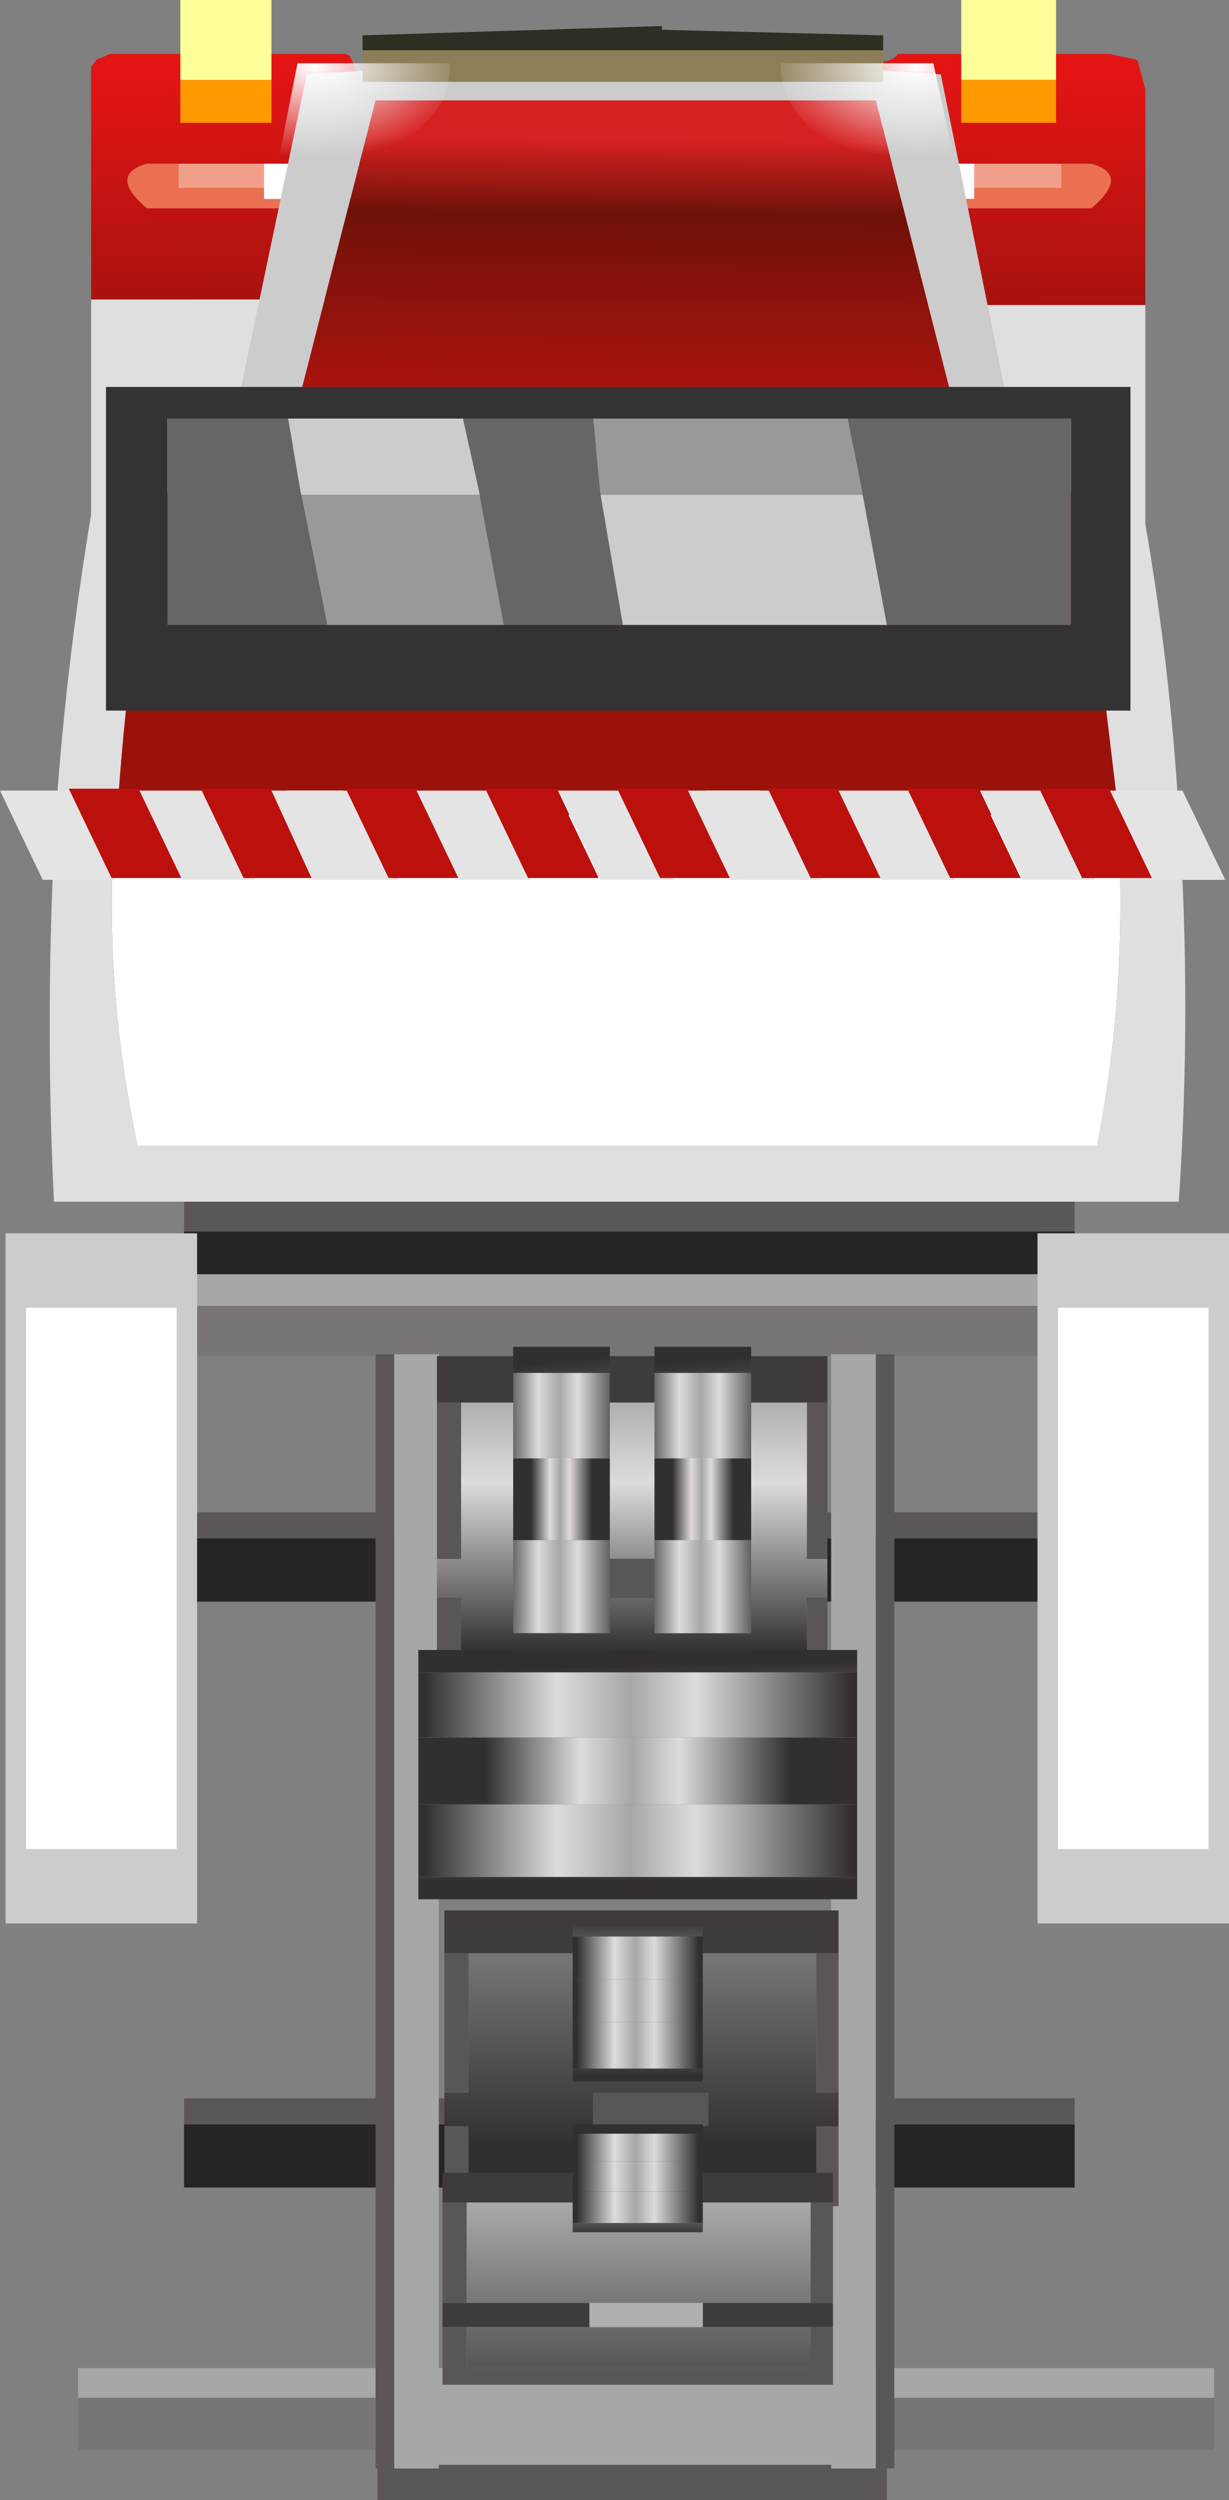 <?xml version="1.0" encoding="UTF-8" standalone="no"?>
<svg xmlns:xlink="http://www.w3.org/1999/xlink" height="67.2px" width="33.05px" xmlns="http://www.w3.org/2000/svg">
  <rect width="100%" height="100%" fill="#808080" stroke="none"/>
  <g transform="matrix(1, 0, 0, 1, 16.5, 33.6)">
    <path d="M-14.4 30.85 L16.15 30.85 16.15 32.25 -14.4 32.25 -14.4 30.85" fill="#797576" fill-rule="evenodd" stroke="none"/>
    <path d="M-14.4 30.85 L-14.4 30.05 16.15 30.05 16.15 30.85 -14.4 30.85" fill="#a7a7a7" fill-rule="evenodd" stroke="none"/>
    <path d="M-11.55 -0.5 L-11.55 -1.5 12.4 -1.5 12.4 -0.5 -11.55 -0.5" fill="#5b5758" fill-rule="evenodd" stroke="none"/>
    <path d="M12.4 -0.5 L12.4 1.95 -11.55 1.95 -11.55 -0.5 12.4 -0.5" fill="#262425" fill-rule="evenodd" stroke="none"/>
    <path d="M16.1 1.5 L-14.4 1.5 -14.4 0.65 16.1 0.65 16.1 1.5" fill="#a7a7a7" fill-rule="evenodd" stroke="none"/>
    <path d="M16.1 1.5 L16.1 2.85 -14.4 2.85 -14.4 1.5 16.1 1.5" fill="#797576" fill-rule="evenodd" stroke="none"/>
    <path d="M-11.55 7.75 L-11.55 7.05 12.4 7.05 12.4 7.75 -11.55 7.75" fill="#5b5758" fill-rule="evenodd" stroke="none"/>
    <path d="M12.4 7.75 L12.4 9.45 -11.55 9.45 -11.55 7.75 12.4 7.75" fill="#262425" fill-rule="evenodd" stroke="none"/>
    <path d="M12.4 23.5 L12.4 25.2 -11.55 25.2 -11.55 23.5 12.4 23.5" fill="#262425" fill-rule="evenodd" stroke="none"/>
    <path d="M-11.55 23.5 L-11.55 22.8 12.4 22.8 12.4 23.5 -11.55 23.5" fill="#5b5758" fill-rule="evenodd" stroke="none"/>
    <path d="M-6.35 32.65 L7.35 32.65 7.35 33.6 -6.35 33.6 -6.35 32.65" fill="#5b5758" fill-rule="evenodd" stroke="none"/>
    <path d="M-6.35 32.65 L-6.35 30.45 7.35 30.45 7.35 32.65 -6.35 32.65" fill="#a7a7a7" fill-rule="evenodd" stroke="none"/>
    <path d="M-5.9 32.75 L-5.9 2.8 -4.7 2.8 -4.7 32.75 -5.9 32.75" fill="#a7a7a7" fill-rule="evenodd" stroke="none"/>
    <path d="M-5.9 32.75 L-6.4 32.75 -6.4 2.8 -5.9 2.8 -5.9 32.75" fill="#5b5758" fill-rule="evenodd" stroke="none"/>
    <path d="M7.05 2.8 L7.55 2.8 7.55 32.75 7.05 32.75 7.05 2.8" fill="#5b5758" fill-rule="evenodd" stroke="none"/>
    <path d="M7.05 32.75 L5.85 32.75 5.85 2.8 7.05 2.8 7.05 32.75" fill="#a7a7a7" fill-rule="evenodd" stroke="none"/>
    <path d="M5.2 4.1 L5.75 4.1 5.75 8.3 5.2 8.3 5.2 4.1 M-4.75 4.1 L-4.1 4.1 -4.1 8.3 -4.75 8.3 -4.75 4.1 M2.25 9.35 L-0.8 9.35 -0.8 8.3 2.25 8.3 2.25 9.35 M5.75 9.35 L5.75 11.75 -4.75 11.75 -4.75 9.35 -4.1 9.35 -4.1 11.1 5.2 11.1 5.2 9.35 5.75 9.35" fill="#5a5657" fill-rule="evenodd" stroke="none"/>
    <path d="M5.75 4.1 L5.2 4.1 -4.1 4.1 -4.75 4.1 -4.75 2.85 5.75 2.85 5.75 4.1" fill="#3f3b3c" fill-rule="evenodd" stroke="none"/>
    <path d="M5.2 4.1 L5.2 8.3 5.75 8.3 5.75 9.35 5.2 9.35 5.2 11.1 -4.1 11.1 -4.1 9.35 -4.75 9.35 -4.75 8.3 -4.1 8.3 -4.1 4.1 5.2 4.1 M2.25 9.35 L2.25 8.3 -0.8 8.3 -0.8 9.35 2.25 9.35" fill="url(#gradient0)" fill-rule="evenodd" stroke="none"/>
    <path d="M6.05 23.55 L5.45 23.55 5.45 25.15 -3.9 25.15 -3.9 23.55 -4.55 23.55 -4.55 22.65 -3.9 22.65 -3.9 18.9 5.45 18.9 5.45 22.65 6.05 22.65 6.05 23.55 M2.55 23.55 L2.55 22.65 -0.55 22.65 -0.55 23.55 2.55 23.55" fill="url(#gradient1)" fill-rule="evenodd" stroke="none"/>
    <path d="M-4.55 23.55 L-3.9 23.55 -3.9 25.15 5.45 25.15 5.45 23.55 6.05 23.55 6.05 25.7 -4.55 25.7 -4.55 23.55 M6.05 22.65 L5.45 22.65 5.45 18.9 6.05 18.9 6.05 22.65 M-3.9 18.9 L-3.9 22.65 -4.55 22.65 -4.55 18.9 -3.9 18.9 M2.55 23.55 L-0.55 23.55 -0.55 22.65 2.55 22.65 2.55 23.55" fill="#5a5657" fill-rule="evenodd" stroke="none"/>
    <path d="M5.45 18.9 L-3.9 18.9 -4.55 18.9 -4.55 17.75 6.05 17.75 6.05 18.9 5.45 18.9" fill="#3f3b3c" fill-rule="evenodd" stroke="none"/>
    <path d="M5.9 25.6 L5.3 25.6 -3.95 25.6 -4.6 25.6 -4.6 24.8 5.9 24.8 5.9 25.6 M5.3 28.3 L5.9 28.3 5.9 28.95 5.3 28.95 2.4 28.95 2.4 28.3 5.3 28.3 M-4.6 28.95 L-4.6 28.3 -3.95 28.3 -0.65 28.3 -0.65 28.95 -3.95 28.95 -4.6 28.95" fill="#3f3b3c" fill-rule="evenodd" stroke="none"/>
    <path d="M5.3 25.6 L5.9 25.6 5.9 28.3 5.3 28.3 5.3 25.6 M-4.6 25.6 L-3.95 25.6 -3.95 28.3 -4.6 28.3 -4.6 25.6 M5.9 28.95 L5.9 30.5 -4.6 30.5 -4.6 28.95 -3.95 28.95 -3.95 30.05 5.3 30.05 5.3 28.95 5.9 28.95" fill="#5a5657" fill-rule="evenodd" stroke="none"/>
    <path d="M5.3 25.6 L5.3 28.3 2.4 28.3 -0.65 28.3 -3.95 28.3 -3.95 25.6 5.3 25.6 M5.3 28.95 L5.3 30.05 -3.95 30.05 -3.95 28.95 -0.65 28.95 2.4 28.95 5.3 28.95" fill="url(#gradient2)" fill-rule="evenodd" stroke="none"/>
    <path d="M2.4 28.95 L-0.65 28.95 -0.65 28.3 2.4 28.3 2.4 28.95" fill="#b2aeaf" fill-rule="evenodd" stroke="none"/>
    <path d="M6.55 16.85 L6.55 17.45 -5.25 17.45 -5.25 16.85 6.55 16.85" fill="url(#gradient3)" fill-rule="evenodd" stroke="none"/>
    <path d="M6.55 14.9 L6.55 16.85 -5.25 16.85 -5.25 14.9 6.55 14.9" fill="url(#gradient4)" fill-rule="evenodd" stroke="none"/>
    <path d="M6.55 13.1 L6.55 14.9 -5.25 14.9 -5.25 13.1 6.55 13.1" fill="url(#gradient5)" fill-rule="evenodd" stroke="none"/>
    <path d="M6.55 11.35 L6.55 13.1 -5.25 13.1 -5.25 11.35 6.55 11.35" fill="url(#gradient6)" fill-rule="evenodd" stroke="none"/>
    <path d="M-5.25 11.35 L-5.25 10.75 6.55 10.75 6.55 11.35 -5.25 11.35" fill="url(#gradient7)" fill-rule="evenodd" stroke="none"/>
    <path d="M-1.1 20.75 L-1.1 19.6 2.4 19.6 2.4 20.75 -1.1 20.75" fill="url(#gradient8)" fill-rule="evenodd" stroke="none"/>
    <path d="M-1.1 19.6 L-1.1 18.45 2.4 18.45 2.4 19.6 -1.1 19.6" fill="url(#gradient9)" fill-rule="evenodd" stroke="none"/>
    <path d="M-1.1 18.45 L-1.1 18.1 2.4 18.1 2.4 18.45 -1.1 18.45" fill="url(#gradient10)" fill-rule="evenodd" stroke="none"/>
    <path d="M2.4 22.0 L2.4 22.35 -1.1 22.35 -1.1 22.0 2.4 22.0" fill="url(#gradient11)" fill-rule="evenodd" stroke="none"/>
    <path d="M2.4 20.75 L2.4 22.0 -1.1 22.0 -1.1 20.75 2.4 20.75" fill="url(#gradient12)" fill-rule="evenodd" stroke="none"/>
    <path d="M-1.1 24.5 L-1.1 23.75 2.4 23.75 2.4 24.5 -1.1 24.5" fill="url(#gradient13)" fill-rule="evenodd" stroke="none"/>
    <path d="M-1.1 23.75 L-1.1 23.5 2.4 23.5 2.4 23.75 -1.1 23.75" fill="url(#gradient14)" fill-rule="evenodd" stroke="none"/>
    <path d="M2.4 26.15 L2.4 26.4 -1.1 26.4 -1.1 26.15 2.4 26.15" fill="url(#gradient15)" fill-rule="evenodd" stroke="none"/>
    <path d="M2.4 25.3 L2.4 26.15 -1.1 26.15 -1.1 25.3 2.4 25.3" fill="url(#gradient16)" fill-rule="evenodd" stroke="none"/>
    <path d="M2.4 24.5 L2.4 25.3 -1.1 25.3 -1.1 24.5 2.4 24.5" fill="url(#gradient17)" fill-rule="evenodd" stroke="none"/>
    <path d="M3.7 5.6 L1.1 5.6 1.1 3.3 3.7 3.3 3.7 5.6" fill="url(#gradient18)" fill-rule="evenodd" stroke="none"/>
    <path d="M1.1 5.6 L3.7 5.6 3.7 7.8 1.1 7.8 1.1 5.6" fill="url(#gradient19)" fill-rule="evenodd" stroke="none"/>
    <path d="M3.7 3.3 L1.1 3.3 1.1 2.6 3.7 2.6 3.7 3.3" fill="url(#gradient20)" fill-rule="evenodd" stroke="none"/>
    <path d="M1.1 10.3 L3.7 10.3 3.7 11.0 1.1 11.0 1.1 10.3" fill="url(#gradient21)" fill-rule="evenodd" stroke="none"/>
    <path d="M1.1 7.8 L3.7 7.8 3.7 10.3 1.1 10.3 1.1 7.8" fill="url(#gradient22)" fill-rule="evenodd" stroke="none"/>
    <path d="M-2.7 3.3 L-0.1 3.3 -0.1 5.6 -2.7 5.6 -2.7 3.3" fill="url(#gradient23)" fill-rule="evenodd" stroke="none"/>
    <path d="M-0.1 3.3 L-2.7 3.3 -2.7 2.6 -0.1 2.6 -0.1 3.3" fill="url(#gradient24)" fill-rule="evenodd" stroke="none"/>
    <path d="M-2.7 5.6 L-0.1 5.6 -0.1 7.8 -2.7 7.8 -2.7 5.6" fill="url(#gradient25)" fill-rule="evenodd" stroke="none"/>
    <path d="M-2.7 10.3 L-2.7 7.8 -0.1 7.8 -0.1 10.3 -2.7 10.3" fill="url(#gradient26)" fill-rule="evenodd" stroke="none"/>
    <path d="M-0.1 10.3 L-0.1 11.0 -2.7 11.0 -2.7 10.3 -0.1 10.3" fill="url(#gradient27)" fill-rule="evenodd" stroke="none"/>
    <path d="M-14.05 -25.55 L-14.05 -31.8 -13.9 -32.0 -13.65 -32.1 -13.55 -32.15 -7.2 -32.15 -7.1 -32.1 -7.0 -31.9 -6.9 -31.55 -6.9 -25.55 -14.05 -25.55" fill="url(#gradient28)" fill-rule="evenodd" stroke="none"/>
    <path d="M-14.05 -25.55 L-6.9 -25.55 -6.9 -17.65 -7.0 -16.8 -7.15 -16.55 -7.35 -16.5 -7.85 -16.45 -13.3 -16.45 -13.8 -16.55 -13.9 -16.65 -13.9 -16.7 -14.05 -17.2 -14.05 -25.55" fill="#dfdfdf" fill-rule="evenodd" stroke="none"/>
    <path d="M-6.75 -28.25 L-6.75 -28.0 -12.55 -28.0 Q-13.6 -28.9 -12.55 -29.2 L-11.7 -29.2 -11.7 -28.55 -9.4 -28.55 -9.4 -28.25 -6.75 -28.25" fill="#ea7051" fill-rule="evenodd" stroke="none"/>
    <path d="M-9.4 -28.55 L-11.7 -28.55 -11.7 -29.2 -9.4 -29.2 -9.4 -28.55" fill="#f19f8b" fill-rule="evenodd" stroke="none"/>
    <path d="M-6.75 -28.25 L-9.4 -28.25 -9.4 -28.55 -9.4 -29.2 -6.75 -29.2 -6.75 -28.25" fill="#ffffff" fill-rule="evenodd" stroke="none"/>
    <path d="M7.05 -25.4 L7.05 -31.6 7.15 -31.85 7.2 -31.95 Q7.5 -31.95 7.65 -32.15 L13.35 -32.15 13.55 -32.1 14.05 -32.0 14.1 -31.95 14.3 -31.2 14.3 -25.4 7.05 -25.4" fill="url(#gradient29)" fill-rule="evenodd" stroke="none"/>
    <path d="M7.05 -25.4 L14.3 -25.4 14.3 -16.9 14.0 -16.5 13.55 -16.45 7.55 -16.45 7.25 -16.55 7.2 -16.65 7.1 -16.8 7.05 -17.3 7.05 -25.4" fill="#dfdfdf" fill-rule="evenodd" stroke="none"/>
    <path d="M12.05 -29.2 L12.05 -28.55 9.7 -28.55 9.7 -29.2 12.05 -29.2" fill="#f19f8b" fill-rule="evenodd" stroke="none"/>
    <path d="M9.7 -28.55 L9.7 -28.25 7.0 -28.25 7.0 -29.2 9.7 -29.2 9.7 -28.55" fill="#ffffff" fill-rule="evenodd" stroke="none"/>
    <path d="M7.0 -28.25 L9.7 -28.25 9.7 -28.55 12.05 -28.55 12.05 -29.2 12.85 -29.2 Q13.9 -28.9 12.85 -28.0 L7.0 -28.0 7.0 -28.25" fill="#ea7051" fill-rule="evenodd" stroke="none"/>
    <path d="M9.35 -31.45 L9.35 -33.6 11.9 -33.6 11.9 -31.45 9.35 -31.45" fill="#ffff99" fill-rule="evenodd" stroke="none"/>
    <path d="M11.9 -31.45 L11.9 -30.3 9.35 -30.3 9.35 -31.45 11.9 -31.45" fill="#ff9900" fill-rule="evenodd" stroke="none"/>
    <path d="M-11.65 -31.45 L-9.2 -31.45 -9.2 -30.3 -11.65 -30.3 -11.65 -31.45" fill="#ff9900" fill-rule="evenodd" stroke="none"/>
    <path d="M-9.2 -31.45 L-11.65 -31.45 -11.65 -33.6 -9.2 -33.6 -9.2 -31.45" fill="#ffff99" fill-rule="evenodd" stroke="none"/>
    <path d="M7.25 -32.25 L7.25 -31.7 7.25 -31.4 -6.75 -31.4 -6.75 -31.7 -6.75 -32.25 7.25 -32.25" fill="#8d7e58" fill-rule="evenodd" stroke="none"/>
    <path d="M7.25 -31.7 L8.8 -31.6 11.6 -17.8 -11.15 -17.8 -8.25 -31.6 -6.75 -31.7 -6.75 -31.4 7.25 -31.4 7.25 -31.7 M10.15 -18.8 L7.05 -30.9 -6.4 -30.9 -9.5 -18.8 1.0 -19.25 10.15 -18.8" fill="#cccccc" fill-rule="evenodd" stroke="none"/>
    <path d="M-6.75 -32.25 L-6.75 -32.65 1.3 -32.9 1.3 -32.8 7.25 -32.65 7.25 -32.25 -6.75 -32.25" fill="#2c3023" fill-rule="evenodd" stroke="none"/>
    <path d="M10.15 -18.8 L1.0 -19.25 -9.5 -18.8 -6.4 -30.9 7.05 -30.9 10.15 -18.8" fill="url(#gradient30)" fill-rule="evenodd" stroke="none"/>
    <path d="M8.6 -31.9 L9.15 -29.35 8.15 -29.25 Q6.6 -29.25 5.55 -29.95 4.5 -30.75 4.5 -31.8 L4.5 -31.9 8.6 -31.9" fill="url(#gradient31)" fill-rule="evenodd" stroke="none"/>
    <path d="M-8.5 -31.9 L-4.4 -31.9 -4.4 -31.8 Q-4.4 -30.75 -5.45 -29.95 -6.5 -29.25 -8.05 -29.25 L-9.0 -29.35 -8.5 -31.9" fill="url(#gradient32)" fill-rule="evenodd" stroke="none"/>
    <path d="M-13.4 -11.7 L13.55 -11.7 Q13.85 -7.1 13.0 -2.8 L-12.8 -2.8 Q-13.75 -7.25 -13.4 -11.7" fill="#ffffff" fill-rule="evenodd" stroke="none"/>
    <path d="M13.55 -11.7 L13.5 -12.4 12.55 -20.35 -12.25 -20.35 Q-13.0 -16.45 -13.3 -12.4 L-13.4 -11.7 Q-13.75 -7.25 -12.8 -2.8 L13.0 -2.8 Q13.85 -7.1 13.55 -11.7 M15.2 -1.3 L-15.05 -1.3 Q-15.3 -6.55 -15.0 -11.7 -14.7 -16.05 -13.95 -20.35 L-13.7 -21.6 13.9 -21.6 14.15 -20.35 Q14.95 -16.05 15.2 -11.7 15.55 -6.55 15.2 -1.3" fill="#dfdfdf" fill-rule="evenodd" stroke="none"/>
    <path d="M-13.4 -11.7 L-13.3 -12.4 Q-13.0 -16.45 -12.25 -20.35 L12.55 -20.35 13.5 -12.4 13.55 -11.7 -13.4 -11.7" fill="#9d110b" fill-rule="evenodd" stroke="none"/>
    <path d="M-2.95 -16.8 L-7.7 -16.8 -8.4 -20.3 -3.6 -20.3 -2.95 -16.8 M-0.55 -22.35 L6.3 -22.35 6.7 -20.3 -0.35 -20.3 -0.55 -22.35" fill="#999999" fill-rule="evenodd" stroke="none"/>
    <path d="M6.3 -22.35 L12.3 -22.35 12.3 -16.8 7.35 -16.8 6.7 -20.3 6.3 -22.35 M0.25 -16.8 L-2.95 -16.8 -3.6 -20.3 -4.05 -22.35 -0.55 -22.35 -0.35 -20.3 0.25 -16.8 M-7.7 -16.8 L-12.0 -16.8 -12.0 -22.35 -8.75 -22.35 -8.4 -20.3 -7.7 -16.8" fill="#666666" fill-rule="evenodd" stroke="none"/>
    <path d="M7.35 -16.8 L0.25 -16.8 -0.35 -20.3 6.7 -20.3 7.35 -16.8 M-8.75 -22.35 L-4.05 -22.35 -3.6 -20.3 -8.4 -20.3 -8.75 -22.35" fill="#cccccc" fill-rule="evenodd" stroke="none"/>
    <path d="M13.9 -23.2 L13.9 -14.5 -13.65 -14.5 -13.65 -23.2 13.9 -23.2 M7.35 -16.8 L12.3 -16.8 12.3 -22.35 6.3 -22.35 -0.55 -22.35 -4.05 -22.35 -8.75 -22.35 -12.0 -22.35 -12.0 -16.8 -7.7 -16.8 -2.95 -16.8 0.25 -16.8 7.35 -16.8" fill="#333333" fill-rule="evenodd" stroke="none"/>
    <path d="M4.45 -12.35 L5.6 -9.95 3.65 -9.95 2.5 -12.35 4.45 -12.35" fill="#e4e4e4" fill-rule="evenodd" stroke="none"/>
    <path d="M6.05 -12.4 L7.2 -10.0 5.3 -10.0 4.15 -12.4 6.05 -12.4" fill="#bc100d" fill-rule="evenodd" stroke="none"/>
    <path d="M8.0 -12.35 L9.15 -9.95 7.2 -9.95 6.05 -12.35 8.0 -12.35" fill="#e4e4e4" fill-rule="evenodd" stroke="none"/>
    <path d="M9.8 -12.4 L10.95 -10.0 9.05 -10.0 7.9 -12.4 9.8 -12.4" fill="#bc100d" fill-rule="evenodd" stroke="none"/>
    <path d="M11.8 -12.35 L12.95 -9.95 11.0 -9.95 9.85 -12.35 11.8 -12.35" fill="#e4e4e4" fill-rule="evenodd" stroke="none"/>
    <path d="M13.35 -12.4 L14.5 -10.0 12.6 -10.0 11.45 -12.4 13.35 -12.4" fill="#bc100d" fill-rule="evenodd" stroke="none"/>
    <path d="M15.3 -12.35 L16.45 -9.95 14.5 -9.95 13.35 -12.35 15.3 -12.35" fill="#e4e4e4" fill-rule="evenodd" stroke="none"/>
    <path d="M-6.9 -12.35 L-5.75 -9.95 -7.7 -9.95 -8.8 -12.35 -6.9 -12.35" fill="#e4e4e4" fill-rule="evenodd" stroke="none"/>
    <path d="M-5.3 -12.4 L-4.15 -10.0 -6.05 -10.0 -7.2 -12.4 -5.3 -12.4" fill="#bc100d" fill-rule="evenodd" stroke="none"/>
    <path d="M-3.35 -12.35 L-2.2 -9.95 -4.15 -9.95 -5.3 -12.35 -3.35 -12.35" fill="#e4e4e4" fill-rule="evenodd" stroke="none"/>
    <path d="M-1.55 -12.4 L-0.4 -10.0 -2.3 -10.0 -3.45 -12.4 -1.55 -12.4" fill="#bc100d" fill-rule="evenodd" stroke="none"/>
    <path d="M0.45 -12.35 L1.6 -9.95 -0.35 -9.95 -1.5 -12.35 0.45 -12.35" fill="#e4e4e4" fill-rule="evenodd" stroke="none"/>
    <path d="M2.0 -12.4 L3.15 -10.0 1.25 -10.0 0.1 -12.4 2.0 -12.4" fill="#bc100d" fill-rule="evenodd" stroke="none"/>
    <path d="M3.95 -12.35 L5.1 -9.95 3.15 -9.95 2.0 -12.35 3.95 -12.35" fill="#e4e4e4" fill-rule="evenodd" stroke="none"/>
    <path d="M-14.55 -12.35 L-13.4 -9.95 -15.35 -9.95 -16.5 -12.35 -14.55 -12.35" fill="#e4e4e4" fill-rule="evenodd" stroke="none"/>
    <path d="M-12.75 -12.4 L-11.6 -10.0 -13.5 -10.0 -14.65 -12.4 -12.75 -12.4" fill="#bc100d" fill-rule="evenodd" stroke="none"/>
    <path d="M-10.8 -12.35 L-9.65 -9.95 -11.6 -9.95 -12.75 -12.35 -10.8 -12.35" fill="#e4e4e4" fill-rule="evenodd" stroke="none"/>
    <path d="M-9.2 -12.4 L-8.1 -10.0 -9.95 -10.0 -11.1 -12.4 -9.2 -12.4" fill="#bc100d" fill-rule="evenodd" stroke="none"/>
    <path d="M-7.3 -12.35 L-6.15 -9.95 -8.1 -9.95 -9.2 -12.35 -7.3 -12.35" fill="#e4e4e4" fill-rule="evenodd" stroke="none"/>
    <path d="M-11.2 -0.45 L-11.2 18.1 -16.35 18.1 -16.35 -0.45 -11.2 -0.45" fill="#cccccc" fill-rule="evenodd" stroke="none"/>
    <path d="M-15.8 16.1 L-15.8 1.55 -11.75 1.55 -11.75 16.1 -15.8 16.1" fill="#ffffff" fill-rule="evenodd" stroke="none"/>
    <path d="M16.55 -0.45 L16.55 18.1 11.4 18.1 11.4 -0.45 16.55 -0.45" fill="#cccccc" fill-rule="evenodd" stroke="none"/>
    <path d="M11.95 16.1 L11.95 1.55 16.0 1.55 16.0 16.1 11.95 16.1" fill="#ffffff" fill-rule="evenodd" stroke="none"/>
  </g>
  <defs>
    <linearGradient gradientTransform="matrix(0.0, 0.009, -0.004, 0.0, 1.3, 3.45)" gradientUnits="userSpaceOnUse" id="gradient0" spreadMethod="pad" x1="-819.2" x2="819.2">
      <stop offset="0.0" stop-color="#332f30"/>
      <stop offset="0.365" stop-color="#dfdbdc"/>
      <stop offset="0.518" stop-color="#a7a7a7"/>
      <stop offset="0.69" stop-color="#dfdbdc"/>
      <stop offset="1.0" stop-color="#332f30"/>
    </linearGradient>
    <linearGradient gradientTransform="matrix(0.0, 0.025, -0.004, 0.0, 1.3, 3.6)" gradientUnits="userSpaceOnUse" id="gradient1" spreadMethod="pad" x1="-819.2" x2="819.2">
      <stop offset="0.0" stop-color="#332f30"/>
      <stop offset="0.365" stop-color="#dfdbdc"/>
      <stop offset="0.518" stop-color="#a7a7a7"/>
      <stop offset="0.69" stop-color="#dfdbdc"/>
      <stop offset="1.0" stop-color="#332f30"/>
    </linearGradient>
    <linearGradient gradientTransform="matrix(0.0, 0.018, -0.004, 0.0, 1.0, 17.3)" gradientUnits="userSpaceOnUse" id="gradient2" spreadMethod="pad" x1="-819.2" x2="819.2">
      <stop offset="0.0" stop-color="#332f30"/>
      <stop offset="0.365" stop-color="#dfdbdc"/>
      <stop offset="0.518" stop-color="#a7a7a7"/>
      <stop offset="0.69" stop-color="#dfdbdc"/>
      <stop offset="1.0" stop-color="#332f30"/>
    </linearGradient>
    <linearGradient gradientTransform="matrix(0.0, -0.006, 0.004, 0.0, 1.05, 12.05)" gradientUnits="userSpaceOnUse" id="gradient3" spreadMethod="pad" x1="-819.2" x2="819.2">
      <stop offset="0.0" stop-color="#332f30"/>
      <stop offset="0.365" stop-color="#dfdbdc"/>
      <stop offset="0.518" stop-color="#a7a7a7"/>
      <stop offset="0.69" stop-color="#dfdbdc"/>
      <stop offset="1.0" stop-color="#332f30"/>
    </linearGradient>
    <linearGradient gradientTransform="matrix(-0.007, 0.0, 0.0, -0.005, 0.65, 14.0)" gradientUnits="userSpaceOnUse" id="gradient4" spreadMethod="pad" x1="-819.2" x2="819.2">
      <stop offset="0.0" stop-color="#332f30"/>
      <stop offset="0.365" stop-color="#dfdbdc"/>
      <stop offset="0.518" stop-color="#a7a7a7"/>
      <stop offset="0.69" stop-color="#dfdbdc"/>
      <stop offset="1.0" stop-color="#332f30"/>
    </linearGradient>
    <linearGradient gradientTransform="matrix(-0.005, 0.0, 0.0, -0.005, 0.65, 14.2)" gradientUnits="userSpaceOnUse" id="gradient5" spreadMethod="pad" x1="-819.2" x2="819.2">
      <stop offset="0.0" stop-color="#332f30"/>
      <stop offset="0.365" stop-color="#dfdbdc"/>
      <stop offset="0.518" stop-color="#a7a7a7"/>
      <stop offset="0.69" stop-color="#dfdbdc"/>
      <stop offset="1.0" stop-color="#332f30"/>
    </linearGradient>
    <linearGradient gradientTransform="matrix(-0.007, 0.0, 0.0, -0.005, 0.65, 14.5)" gradientUnits="userSpaceOnUse" id="gradient6" spreadMethod="pad" x1="-819.2" x2="819.2">
      <stop offset="0.0" stop-color="#332f30"/>
      <stop offset="0.365" stop-color="#dfdbdc"/>
      <stop offset="0.518" stop-color="#a7a7a7"/>
      <stop offset="0.69" stop-color="#dfdbdc"/>
      <stop offset="1.0" stop-color="#332f30"/>
    </linearGradient>
    <linearGradient gradientTransform="matrix(-1.0E-4, -0.007, 0.005, -1.0E-4, -3.2, 17.0)" gradientUnits="userSpaceOnUse" id="gradient7" spreadMethod="pad" x1="-819.2" x2="819.2">
      <stop offset="0.0" stop-color="#332f30"/>
      <stop offset="0.365" stop-color="#dfdbdc"/>
      <stop offset="0.518" stop-color="#a7a7a7"/>
      <stop offset="0.69" stop-color="#dfdbdc"/>
      <stop offset="1.0" stop-color="#332f30"/>
    </linearGradient>
    <linearGradient gradientTransform="matrix(-0.002, 0.0, 0.0, -0.003, 0.65, 20.3)" gradientUnits="userSpaceOnUse" id="gradient8" spreadMethod="pad" x1="-819.2" x2="819.2">
      <stop offset="0.0" stop-color="#332f30"/>
      <stop offset="0.365" stop-color="#dfdbdc"/>
      <stop offset="0.518" stop-color="#a7a7a7"/>
      <stop offset="0.69" stop-color="#dfdbdc"/>
      <stop offset="1.0" stop-color="#332f30"/>
    </linearGradient>
    <linearGradient gradientTransform="matrix(-0.002, 0.0, 0.0, -0.003, 0.65, 20.45)" gradientUnits="userSpaceOnUse" id="gradient9" spreadMethod="pad" x1="-819.2" x2="819.2">
      <stop offset="0.0" stop-color="#332f30"/>
      <stop offset="0.365" stop-color="#dfdbdc"/>
      <stop offset="0.518" stop-color="#a7a7a7"/>
      <stop offset="0.69" stop-color="#dfdbdc"/>
      <stop offset="1.0" stop-color="#332f30"/>
    </linearGradient>
    <linearGradient gradientTransform="matrix(0.0, -0.005, 0.002, 0.0, -0.5, 22.05)" gradientUnits="userSpaceOnUse" id="gradient10" spreadMethod="pad" x1="-819.2" x2="819.2">
      <stop offset="0.0" stop-color="#332f30"/>
      <stop offset="0.365" stop-color="#dfdbdc"/>
      <stop offset="0.518" stop-color="#a7a7a7"/>
      <stop offset="0.69" stop-color="#dfdbdc"/>
      <stop offset="1.0" stop-color="#332f30"/>
    </linearGradient>
    <linearGradient gradientTransform="matrix(0.0, -0.004, 0.001, 0.0, 0.75, 18.9)" gradientUnits="userSpaceOnUse" id="gradient11" spreadMethod="pad" x1="-819.2" x2="819.2">
      <stop offset="0.0" stop-color="#332f30"/>
      <stop offset="0.365" stop-color="#dfdbdc"/>
      <stop offset="0.518" stop-color="#a7a7a7"/>
      <stop offset="0.69" stop-color="#dfdbdc"/>
      <stop offset="1.0" stop-color="#332f30"/>
    </linearGradient>
    <linearGradient gradientTransform="matrix(-0.002, 0.0, 0.0, -0.003, 0.65, 20.15)" gradientUnits="userSpaceOnUse" id="gradient12" spreadMethod="pad" x1="-819.2" x2="819.2">
      <stop offset="0.0" stop-color="#332f30"/>
      <stop offset="0.365" stop-color="#dfdbdc"/>
      <stop offset="0.518" stop-color="#a7a7a7"/>
      <stop offset="0.69" stop-color="#dfdbdc"/>
      <stop offset="1.0" stop-color="#332f30"/>
    </linearGradient>
    <linearGradient gradientTransform="matrix(-0.002, 0.0, 0.0, -0.002, 0.65, 25.1)" gradientUnits="userSpaceOnUse" id="gradient13" spreadMethod="pad" x1="-819.2" x2="819.2">
      <stop offset="0.0" stop-color="#332f30"/>
      <stop offset="0.365" stop-color="#dfdbdc"/>
      <stop offset="0.518" stop-color="#a7a7a7"/>
      <stop offset="0.69" stop-color="#dfdbdc"/>
      <stop offset="1.0" stop-color="#332f30"/>
    </linearGradient>
    <linearGradient gradientTransform="matrix(0.0, -0.003, 0.002, 0.0, -0.5, 26.2)" gradientUnits="userSpaceOnUse" id="gradient14" spreadMethod="pad" x1="-819.2" x2="819.2">
      <stop offset="0.0" stop-color="#332f30"/>
      <stop offset="0.365" stop-color="#dfdbdc"/>
      <stop offset="0.518" stop-color="#a7a7a7"/>
      <stop offset="0.69" stop-color="#dfdbdc"/>
      <stop offset="1.0" stop-color="#332f30"/>
    </linearGradient>
    <linearGradient gradientTransform="matrix(0.0, -0.003, 0.001, 0.0, 0.75, 24.05)" gradientUnits="userSpaceOnUse" id="gradient15" spreadMethod="pad" x1="-819.2" x2="819.2">
      <stop offset="0.0" stop-color="#332f30"/>
      <stop offset="0.365" stop-color="#dfdbdc"/>
      <stop offset="0.518" stop-color="#a7a7a7"/>
      <stop offset="0.69" stop-color="#dfdbdc"/>
      <stop offset="1.0" stop-color="#332f30"/>
    </linearGradient>
    <linearGradient gradientTransform="matrix(-0.002, 0.0, 0.0, -0.002, 0.65, 24.9)" gradientUnits="userSpaceOnUse" id="gradient16" spreadMethod="pad" x1="-819.2" x2="819.2">
      <stop offset="0.0" stop-color="#332f30"/>
      <stop offset="0.365" stop-color="#dfdbdc"/>
      <stop offset="0.518" stop-color="#a7a7a7"/>
      <stop offset="0.69" stop-color="#dfdbdc"/>
      <stop offset="1.0" stop-color="#332f30"/>
    </linearGradient>
    <linearGradient gradientTransform="matrix(-0.002, 0.0, 0.0, -0.002, 0.65, 25.0)" gradientUnits="userSpaceOnUse" id="gradient17" spreadMethod="pad" x1="-819.2" x2="819.2">
      <stop offset="0.0" stop-color="#332f30"/>
      <stop offset="0.365" stop-color="#dfdbdc"/>
      <stop offset="0.518" stop-color="#a7a7a7"/>
      <stop offset="0.69" stop-color="#dfdbdc"/>
      <stop offset="1.0" stop-color="#332f30"/>
    </linearGradient>
    <linearGradient gradientTransform="matrix(-0.002, 0.0, 0.0, -0.007, 2.4, 7.25)" gradientUnits="userSpaceOnUse" id="gradient18" spreadMethod="pad" x1="-819.2" x2="819.2">
      <stop offset="0.0" stop-color="#332f30"/>
      <stop offset="0.365" stop-color="#dfdbdc"/>
      <stop offset="0.518" stop-color="#a7a7a7"/>
      <stop offset="0.69" stop-color="#dfdbdc"/>
      <stop offset="1.0" stop-color="#332f30"/>
    </linearGradient>
    <linearGradient gradientTransform="matrix(-0.001, 0.0, 0.0, -0.007, 2.4, 6.9)" gradientUnits="userSpaceOnUse" id="gradient19" spreadMethod="pad" x1="-819.2" x2="819.2">
      <stop offset="0.0" stop-color="#332f30"/>
      <stop offset="0.365" stop-color="#dfdbdc"/>
      <stop offset="0.518" stop-color="#a7a7a7"/>
      <stop offset="0.69" stop-color="#dfdbdc"/>
      <stop offset="1.0" stop-color="#332f30"/>
    </linearGradient>
    <linearGradient gradientTransform="matrix(0.0, -0.009, 0.001, -1.0E-4, 1.55, 10.45)" gradientUnits="userSpaceOnUse" id="gradient20" spreadMethod="pad" x1="-819.2" x2="819.2">
      <stop offset="0.0" stop-color="#332f30"/>
      <stop offset="0.365" stop-color="#dfdbdc"/>
      <stop offset="0.518" stop-color="#a7a7a7"/>
      <stop offset="0.69" stop-color="#dfdbdc"/>
      <stop offset="1.0" stop-color="#332f30"/>
    </linearGradient>
    <linearGradient gradientTransform="matrix(0.0, -0.008, 9.0E-4, 0.0, 2.5, 4.25)" gradientUnits="userSpaceOnUse" id="gradient21" spreadMethod="pad" x1="-819.2" x2="819.2">
      <stop offset="0.0" stop-color="#332f30"/>
      <stop offset="0.365" stop-color="#dfdbdc"/>
      <stop offset="0.518" stop-color="#a7a7a7"/>
      <stop offset="0.69" stop-color="#dfdbdc"/>
      <stop offset="1.0" stop-color="#332f30"/>
    </linearGradient>
    <linearGradient gradientTransform="matrix(-0.002, 0.0, 0.0, -0.007, 2.4, 6.65)" gradientUnits="userSpaceOnUse" id="gradient22" spreadMethod="pad" x1="-819.2" x2="819.2">
      <stop offset="0.0" stop-color="#332f30"/>
      <stop offset="0.365" stop-color="#dfdbdc"/>
      <stop offset="0.518" stop-color="#a7a7a7"/>
      <stop offset="0.69" stop-color="#dfdbdc"/>
      <stop offset="1.0" stop-color="#332f30"/>
    </linearGradient>
    <linearGradient gradientTransform="matrix(-0.002, 0.0, 0.0, -0.007, -1.4, 7.25)" gradientUnits="userSpaceOnUse" id="gradient23" spreadMethod="pad" x1="-819.2" x2="819.2">
      <stop offset="0.0" stop-color="#332f30"/>
      <stop offset="0.365" stop-color="#dfdbdc"/>
      <stop offset="0.518" stop-color="#a7a7a7"/>
      <stop offset="0.69" stop-color="#dfdbdc"/>
      <stop offset="1.0" stop-color="#332f30"/>
    </linearGradient>
    <linearGradient gradientTransform="matrix(0.0, -0.009, 0.001, -1.0E-4, -2.25, 10.45)" gradientUnits="userSpaceOnUse" id="gradient24" spreadMethod="pad" x1="-819.2" x2="819.2">
      <stop offset="0.0" stop-color="#332f30"/>
      <stop offset="0.365" stop-color="#dfdbdc"/>
      <stop offset="0.518" stop-color="#a7a7a7"/>
      <stop offset="0.69" stop-color="#dfdbdc"/>
      <stop offset="1.0" stop-color="#332f30"/>
    </linearGradient>
    <linearGradient gradientTransform="matrix(-0.001, 0.0, 0.0, -0.007, -1.4, 6.9)" gradientUnits="userSpaceOnUse" id="gradient25" spreadMethod="pad" x1="-819.2" x2="819.2">
      <stop offset="0.0" stop-color="#332f30"/>
      <stop offset="0.365" stop-color="#dfdbdc"/>
      <stop offset="0.518" stop-color="#a7a7a7"/>
      <stop offset="0.69" stop-color="#dfdbdc"/>
      <stop offset="1.0" stop-color="#332f30"/>
    </linearGradient>
    <linearGradient gradientTransform="matrix(-0.002, 0.0, 0.0, -0.007, -1.4, 6.65)" gradientUnits="userSpaceOnUse" id="gradient26" spreadMethod="pad" x1="-819.2" x2="819.2">
      <stop offset="0.0" stop-color="#332f30"/>
      <stop offset="0.365" stop-color="#dfdbdc"/>
      <stop offset="0.518" stop-color="#a7a7a7"/>
      <stop offset="0.69" stop-color="#dfdbdc"/>
      <stop offset="1.0" stop-color="#332f30"/>
    </linearGradient>
    <linearGradient gradientTransform="matrix(0.0, -0.008, 9.0E-4, 0.0, -1.3, 4.25)" gradientUnits="userSpaceOnUse" id="gradient27" spreadMethod="pad" x1="-819.2" x2="819.2">
      <stop offset="0.0" stop-color="#332f30"/>
      <stop offset="0.365" stop-color="#dfdbdc"/>
      <stop offset="0.518" stop-color="#a7a7a7"/>
      <stop offset="0.69" stop-color="#dfdbdc"/>
      <stop offset="1.0" stop-color="#332f30"/>
    </linearGradient>
    <linearGradient gradientTransform="matrix(2.0E-4, 0.009, 0.009, -2.0E-4, -10.45, -24.25)" gradientUnits="userSpaceOnUse" id="gradient28" spreadMethod="pad" x1="-819.2" x2="819.2">
      <stop offset="0.008" stop-color="#e21414"/>
      <stop offset="0.816" stop-color="#6f1209"/>
      <stop offset="0.988" stop-color="#d62121"/>
    </linearGradient>
    <linearGradient gradientTransform="matrix(-2.0E-4, 0.009, -0.009, -2.0E-4, 10.7, -24.25)" gradientUnits="userSpaceOnUse" id="gradient29" spreadMethod="pad" x1="-819.2" x2="819.2">
      <stop offset="0.008" stop-color="#e21414"/>
      <stop offset="0.816" stop-color="#6f1209"/>
      <stop offset="0.988" stop-color="#d62121"/>
    </linearGradient>
    <linearGradient gradientTransform="matrix(1.0E-4, -0.007, 0.012, 1.0E-4, 0.6, -24.25)" gradientUnits="userSpaceOnUse" id="gradient30" spreadMethod="pad" x1="-819.2" x2="819.2">
      <stop offset="0.008" stop-color="#e21414"/>
      <stop offset="0.816" stop-color="#6f1209"/>
      <stop offset="0.988" stop-color="#d62121"/>
    </linearGradient>
    <radialGradient cx="0" cy="0" gradientTransform="matrix(-0.005, 0.0, 0.0, -0.003, 8.15, -31.8)" gradientUnits="userSpaceOnUse" id="gradient31" r="819.2" spreadMethod="pad">
      <stop offset="0.0" stop-color="#ffffff"/>
      <stop offset="1.0" stop-color="#ffffff" stop-opacity="0.0"/>
    </radialGradient>
    <radialGradient cx="0" cy="0" gradientTransform="matrix(0.005, 0.0, 0.0, -0.003, -8.05, -31.8)" gradientUnits="userSpaceOnUse" id="gradient32" r="819.2" spreadMethod="pad">
      <stop offset="0.0" stop-color="#ffffff"/>
      <stop offset="1.0" stop-color="#ffffff" stop-opacity="0.0"/>
    </radialGradient>
  </defs>
</svg>
